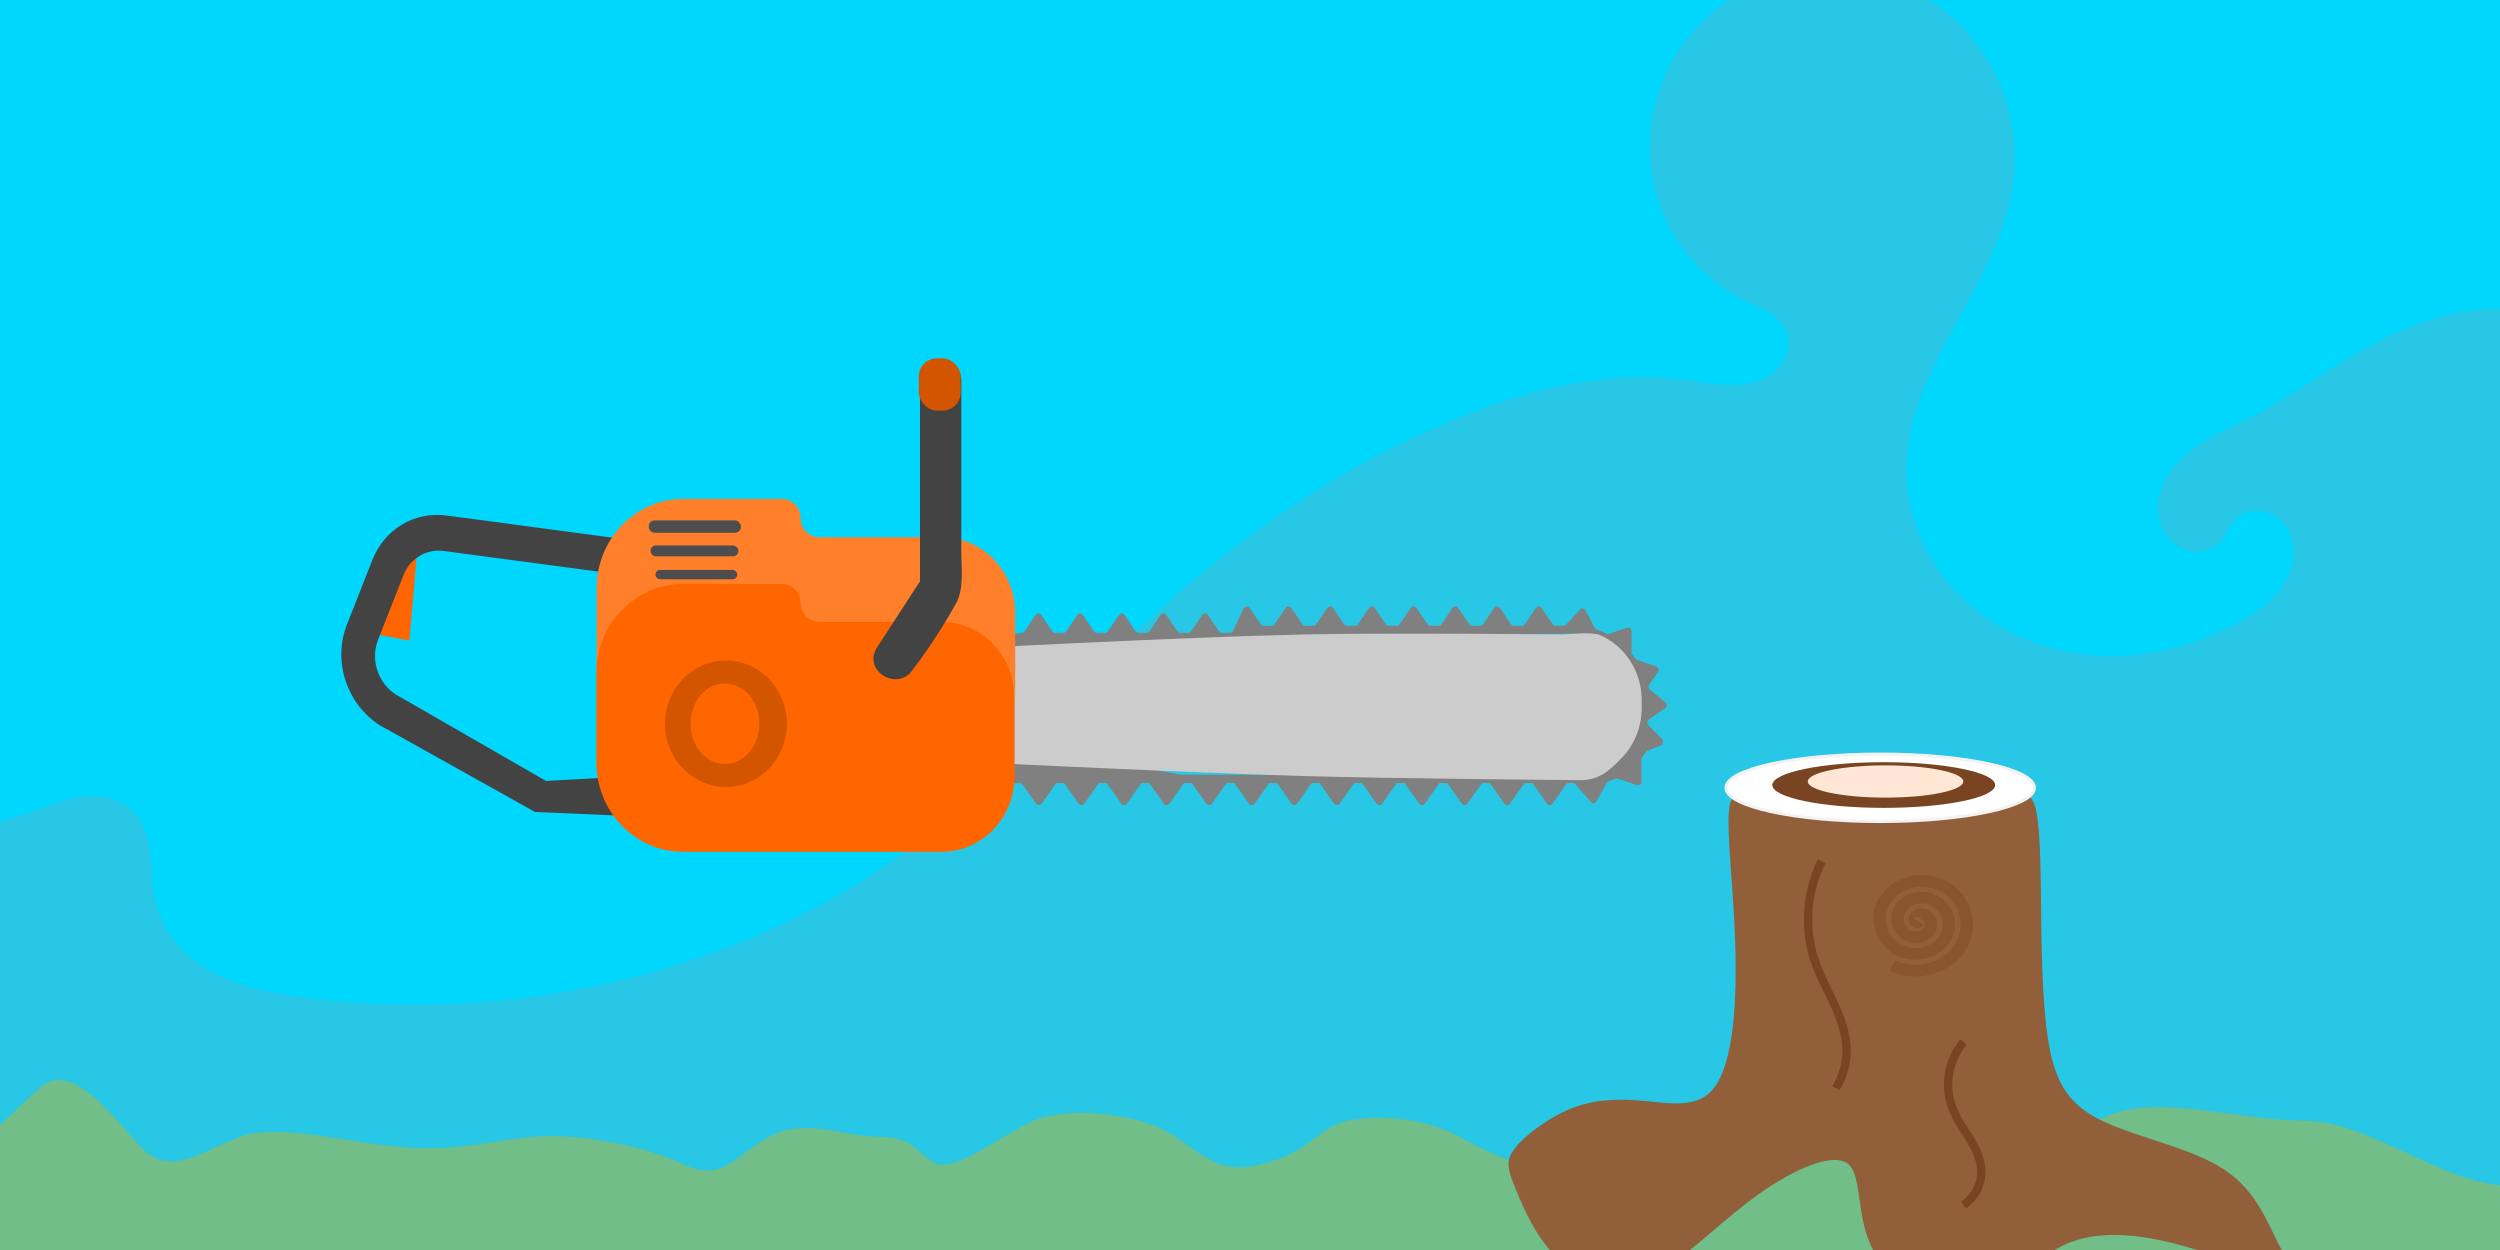 <?xml version="1.0" encoding="UTF-8" standalone="no"?>
<!-- Created with Inkscape (http://www.inkscape.org/) -->

<svg
   width="300"
   height="150"
   viewBox="0 0 79.375 39.688"
   version="1.1"
   id="svg5"
   inkscape:version="1.1 (c68e22c387, 2021-05-23)"
   sodipodi:docname="couper_un_arbre.svg"
   xmlns:inkscape="http://www.inkscape.org/namespaces/inkscape"
   xmlns:sodipodi="http://sodipodi.sourceforge.net/DTD/sodipodi-0.dtd"
   xmlns="http://www.w3.org/2000/svg"
   xmlns:svg="http://www.w3.org/2000/svg">
  <rect x="0" y="0" width="79.375" height="39.688" fill="#333333" stroke="none"/>
  <sodipodi:namedview
     id="namedview7"
     pagecolor="#505050"
     bordercolor="#eeeeee"
     borderopacity="1"
     inkscape:pageshadow="0"
     inkscape:pageopacity="0"
     inkscape:pagecheckerboard="0"
     inkscape:document-units="mm"
     showgrid="false"
     width="300mm"
     units="px"
     inkscape:zoom="1.7727627"
     inkscape:cx="164.9967"
     inkscape:cy="93.357109"
     inkscape:window-width="1366"
     inkscape:window-height="705"
     inkscape:window-x="-8"
     inkscape:window-y="-8"
     inkscape:window-maximized="1"
     inkscape:current-layer="layer1" />
  <defs
     id="defs2">
    <inkscape:path-effect
       effect="spiro"
       id="path-effect888"
       is_visible="true"
       lpeversion="1" />
    <inkscape:path-effect
       effect="spiro"
       id="path-effect2399"
       is_visible="true"
       lpeversion="1" />
    <inkscape:path-effect
       effect="spiro"
       id="path-effect2177"
       is_visible="true"
       lpeversion="1" />
    <inkscape:path-effect
       effect="bspline"
       id="path-effect1980"
       is_visible="true"
       lpeversion="1"
       weight="33.333"
       steps="2"
       helper_size="0"
       apply_no_weight="true"
       apply_with_weight="true"
       only_selected="false" />
    <inkscape:path-effect
       effect="bspline"
       id="path-effect1839"
       is_visible="true"
       lpeversion="1"
       weight="33.333"
       steps="2"
       helper_size="0"
       apply_no_weight="true"
       apply_with_weight="true"
       only_selected="false" />
  </defs>
  <g
     inkscape:label="Calque 1"
     inkscape:groupmode="layer"
     id="layer1">
    <rect
       style="opacity:1;fill:#00d7ff;fill-opacity:1;stroke:#784421;stroke-width:0.104;stroke-linecap:round;stroke-linejoin:round;stroke-opacity:1"
       id="rect13905"
       width="85.516"
       height="44.362"
       x="-2.023"
       y="-1.931"
       ry="1.497" />
    <path
       style="fill:#28c7e5;stroke:none;stroke-width:0.265px;stroke-linecap:butt;stroke-linejoin:miter;stroke-opacity:1;fill-opacity:1"
       d="M -1.916,26.152 -2.023,42.431 H 83.494 l 0.035,-26.988 c 0.308,-1.092 0.173,-2.302 -0.368,-3.3 -0.54,-0.998 -1.48,-1.772 -2.563,-2.111 -0.805,-0.252 -1.672,-0.268 -2.503,-0.121 -0.83,0.147 -1.626,0.452 -2.381,0.829 -1.508,0.754 -2.859,1.794 -4.36,2.562 -0.537,0.275 -1.096,0.515 -1.595,0.855 -0.499,0.34 -0.944,0.795 -1.141,1.366 -0.099,0.285 -0.132,0.595 -0.078,0.892 0.054,0.297 0.198,0.58 0.419,0.785 0.221,0.206 0.52,0.33 0.822,0.323 0.302,-0.006 0.602,-0.148 0.784,-0.389 0.133,-0.175 0.202,-0.392 0.338,-0.564 0.148,-0.187 0.373,-0.309 0.609,-0.341 0.236,-0.033 0.482,0.022 0.687,0.143 0.205,0.121 0.371,0.306 0.476,0.52 0.106,0.214 0.153,0.455 0.147,0.693 -0.013,0.477 -0.239,0.93 -0.556,1.286 -0.317,0.356 -0.721,0.624 -1.138,0.856 -1.025,0.571 -2.162,0.948 -3.33,1.062 -1.168,0.113 -2.366,-0.04 -3.452,-0.484 -1.086,-0.444 -2.057,-1.181 -2.743,-2.133 -0.686,-0.952 -1.08,-2.118 -1.072,-3.292 0.012,-1.619 0.762,-3.133 1.54,-4.553 0.778,-1.42 1.619,-2.86 1.841,-4.465 0.144,-1.04 0.015,-2.116 -0.375,-3.091 -0.39,-0.974 -1.04,-1.844 -1.868,-2.489 -0.827,-0.646 -1.83,-1.065 -2.871,-1.197 -1.041,-0.132 -2.118,0.026 -3.076,0.454 -0.958,0.428 -1.795,1.126 -2.383,1.995 -0.589,0.869 -0.927,1.906 -0.96,2.955 -0.033,1.049 0.241,2.106 0.783,3.005 0.542,0.899 1.35,1.636 2.297,2.088 0.236,0.113 0.481,0.209 0.704,0.345 0.223,0.136 0.428,0.319 0.536,0.557 0.075,0.166 0.1,0.353 0.077,0.533 -0.022,0.18 -0.091,0.354 -0.192,0.505 -0.203,0.302 -0.53,0.506 -0.879,0.609 -0.349,0.103 -0.719,0.111 -1.082,0.08 -0.362,-0.031 -0.72,-0.1 -1.081,-0.149 -2.483,-0.337 -5.007,0.293 -7.327,1.24 -3.902,1.592 -7.401,4.078 -10.431,7.006 -2.167,2.094 -4.116,4.425 -6.483,6.29 -2.915,2.298 -6.403,3.824 -10.027,4.627 C 16.139,31.92 12.881,32.085 9.694,31.675 8.715,31.55 7.727,31.365 6.85,30.911 6.412,30.684 6.006,30.39 5.675,30.025 5.343,29.659 5.087,29.221 4.96,28.745 4.822,28.227 4.837,27.683 4.777,27.151 4.747,26.885 4.698,26.619 4.604,26.369 4.509,26.118 4.368,25.882 4.171,25.701 3.937,25.486 3.633,25.355 3.32,25.301 3.007,25.248 2.684,25.269 2.373,25.331 1.75,25.455 1.171,25.739 0.564,25.926 -0.235,26.173 -1.086,26.25 -1.916,26.152 Z"
       id="path886"
       inkscape:path-effect="#path-effect888"
       inkscape:original-d="M -1.9163035,26.151906 -2.0225067,42.43112 H 83.49359 l 0.03469,-26.987969 c 0,0 -1.953612,-3.606895 -2.930816,-5.410739 -0.977204,-1.8038442 -6.161966,2.17959 -9.243345,3.268988 -3.08138,1.089399 -0.52578,2.555336 -0.789067,3.832607 -0.263287,1.277271 0.22571,-0.375481 0.338172,-0.563618 0.112458,-0.188138 0.150561,2.104441 0.225446,3.156264 0.07488,1.051824 -7.063756,-3.231149 -10.596031,-4.84712 -3.532275,-1.615972 2.25474,-6.0116682 3.381711,-9.0178989 1.126974,-3.0062307 -5.635921,2.4801867 -8.454279,3.7198832 -2.818357,1.2396967 0.826905,0.6014577 1.239962,0.9017897 0.413055,0.300332 -2.103913,1.052353 -3.156265,1.578132 -1.052353,0.52578 -4.88443,0.826906 -7.327042,1.239961 -2.442612,0.413056 -6.954046,4.670954 -10.431465,7.006034 -3.477419,2.33508 -4.321585,4.193669 -6.482776,6.290107 -2.161188,2.096436 -6.684223,3.084885 -10.026732,4.626933 -3.342508,1.542047 -6.387413,0.30086 -9.5815171,0.450895 C 6.5001372,31.825403 6.5382412,29.721754 4.9598442,28.744553 3.3814475,27.767348 4.4340647,26.715788 4.1707781,25.701011 3.9074915,24.686233 1.7662697,25.851574 0.56361866,25.926459 -0.6390324,26.001343 -1.0893982,26.077021 -1.9163035,26.151906 Z" />
    <path
       d="m 52.805,23.492 -0.492,-0.49 c -0.014,-0.024 -0.019,-0.053 -0.014,-0.081 0.005,-0.028 0.021,-0.052 0.042,-0.069 l 0.536,-0.373 c 0.014,-0.01 0.024,-0.024 0.032,-0.04 0.008,-0.015 0.011,-0.032 0.011,-0.05 0,-0.018 -0.004,-0.035 -0.011,-0.05 -0.008,-0.016 -0.018,-0.029 -0.032,-0.04 l -0.497,-0.403 c -0.022,-0.018 -0.036,-0.044 -0.04,-0.072 -0.004,-0.028 0.003,-0.058 0.019,-0.081 l 0.288,-0.411 c 0.009,-0.014 0.015,-0.03 0.017,-0.047 0.003,-0.017 8.24e-4,-0.034 -0.004,-0.05 -0.005,-0.016 -0.014,-0.031 -0.026,-0.043 -0.011,-0.013 -0.026,-0.022 -0.041,-0.027 l -0.651,-0.224 -0.14,-0.198 v -0.71 c -2.77e-4,-0.017 -0.004,-0.034 -0.012,-0.05 -0.008,-0.015 -0.019,-0.029 -0.033,-0.039 -0.014,-0.01 -0.03,-0.017 -0.046,-0.02 -0.017,-0.003 -0.033,-0.001 -0.049,0.004 l -0.572,0.198 c -0.026,0.011 -0.054,0.011 -0.079,0 -0.103,-0.054 -0.21,-0.101 -0.32,-0.138 -0.026,-0.009 -0.048,-0.027 -0.061,-0.052 l -0.288,-0.556 c -0.008,-0.015 -0.019,-0.028 -0.033,-0.038 -0.014,-0.01 -0.029,-0.016 -0.046,-0.019 -0.016,-0.003 -0.033,-0.001 -0.049,0.004 -0.016,0.006 -0.03,0.014 -0.042,0.026 l -0.453,0.482 c -0.02,0.021 -0.047,0.033 -0.076,0.034 h -0.256 c -0.017,0 -0.033,-0.004 -0.048,-0.011 -0.015,-0.009 -0.028,-0.019 -0.038,-0.033 l -0.36,-0.53 c -0.009,-0.014 -0.023,-0.025 -0.038,-0.033 -0.015,-0.009 -0.031,-0.011 -0.048,-0.011 -0.017,0 -0.033,0.004 -0.048,0.011 -0.015,0.009 -0.028,0.019 -0.038,0.033 l -0.36,0.53 c -0.009,0.014 -0.023,0.025 -0.038,0.033 -0.015,0.009 -0.031,0.011 -0.048,0.011 h -0.259 c -0.017,0 -0.033,-0.004 -0.048,-0.011 -0.015,-0.009 -0.028,-0.019 -0.038,-0.033 l -0.36,-0.53 c -0.009,-0.014 -0.023,-0.025 -0.038,-0.033 -0.015,-0.009 -0.031,-0.011 -0.048,-0.011 -0.017,0 -0.033,0.004 -0.048,0.011 -0.015,0.009 -0.028,0.019 -0.038,0.033 l -0.36,0.53 c -0.009,0.014 -0.023,0.025 -0.038,0.033 -0.015,0.009 -0.031,0.011 -0.048,0.011 h -0.259 c -0.017,0 -0.033,-0.004 -0.048,-0.011 -0.015,-0.009 -0.028,-0.019 -0.038,-0.033 L 46.292,19.296 c -0.009,-0.014 -0.023,-0.025 -0.038,-0.033 -0.015,-0.009 -0.031,-0.011 -0.048,-0.011 -0.017,0 -0.033,0.004 -0.048,0.011 -0.015,0.009 -0.028,0.019 -0.038,0.033 l -0.36,0.53 c -0.009,0.014 -0.023,0.025 -0.038,0.033 -0.015,0.009 -0.031,0.011 -0.048,0.011 H 45.414 c -0.017,0 -0.033,-0.004 -0.048,-0.011 -0.015,-0.009 -0.028,-0.019 -0.038,-0.033 L 44.968,19.296 c -0.009,-0.014 -0.023,-0.025 -0.038,-0.033 -0.015,-0.009 -0.031,-0.011 -0.048,-0.011 -0.017,0 -0.033,0.004 -0.048,0.011 -0.015,0.009 -0.028,0.019 -0.038,0.033 l -0.36,0.53 c -0.009,0.014 -0.023,0.025 -0.038,0.033 -0.015,0.009 -0.031,0.011 -0.048,0.011 h -0.259 c -0.017,0 -0.033,-0.004 -0.048,-0.011 -0.015,-0.009 -0.028,-0.019 -0.038,-0.033 L 43.643,19.296 c -0.009,-0.014 -0.023,-0.025 -0.038,-0.033 -0.015,-0.009 -0.031,-0.011 -0.048,-0.011 -0.017,0 -0.033,0.004 -0.048,0.011 -0.015,0.009 -0.028,0.019 -0.038,0.033 l -0.36,0.53 c -0.009,0.014 -0.023,0.025 -0.038,0.033 -0.015,0.009 -0.031,0.011 -0.048,0.011 H 42.765 c -0.017,0 -0.033,-0.004 -0.048,-0.011 -0.015,-0.009 -0.028,-0.019 -0.038,-0.033 L 42.319,19.296 c -0.009,-0.014 -0.023,-0.025 -0.038,-0.033 -0.015,-0.009 -0.031,-0.011 -0.048,-0.011 -0.017,0 -0.033,0.004 -0.048,0.011 -0.015,0.009 -0.028,0.019 -0.038,0.033 l -0.36,0.53 c -0.009,0.014 -0.023,0.025 -0.038,0.033 -0.015,0.009 -0.031,0.011 -0.048,0.011 H 41.441 c -0.017,0 -0.033,-0.004 -0.048,-0.011 -0.015,-0.009 -0.028,-0.019 -0.038,-0.033 L 40.995,19.296 c -0.009,-0.014 -0.023,-0.025 -0.038,-0.033 -0.015,-0.009 -0.031,-0.011 -0.048,-0.011 -0.017,0 -0.033,0.004 -0.048,0.011 -0.015,0.009 -0.028,0.019 -0.038,0.033 l -0.36,0.53 c -0.009,0.014 -0.023,0.025 -0.038,0.033 -0.015,0.009 -0.031,0.011 -0.048,0.011 h -0.259 c -0.017,0 -0.033,-0.004 -0.048,-0.011 -0.015,-0.009 -0.028,-0.019 -0.038,-0.033 L 39.67,19.296 c -0.009,-0.014 -0.023,-0.025 -0.038,-0.033 -0.015,-0.009 -0.031,-0.011 -0.048,-0.011 -0.017,0 -0.033,0.004 -0.048,0.011 -0.015,0.009 -0.028,0.019 -0.038,0.033 l -0.36,0.753 c -0.009,0.014 -0.023,0.025 -0.038,0.033 -0.015,0.009 -0.031,0.011 -0.048,0.011 h -0.259 c -0.017,0 -0.033,-0.004 -0.048,-0.011 -0.015,-0.009 -0.028,-0.019 -0.038,-0.033 l -0.36,-0.53 c -0.009,-0.014 -0.023,-0.025 -0.038,-0.033 -0.015,-0.009 -0.031,-0.011 -0.048,-0.011 -0.017,0 -0.033,0.004 -0.048,0.011 -0.015,0.009 -0.028,0.019 -0.038,0.033 l -0.36,0.53 c -0.009,0.014 -0.023,0.025 -0.038,0.033 -0.015,0.009 -0.031,0.011 -0.048,0.011 h -0.259 c -0.017,0 -0.033,-0.004 -0.048,-0.011 -0.015,-0.009 -0.028,-0.019 -0.038,-0.033 l -0.36,-0.53 c -0.009,-0.014 -0.023,-0.025 -0.038,-0.033 -0.015,-0.009 -0.031,-0.011 -0.048,-0.011 -0.017,0 -0.033,0.004 -0.048,0.011 -0.015,0.009 -0.028,0.019 -0.038,0.033 l -0.36,0.53 c -0.009,0.014 -0.023,0.025 -0.038,0.033 -0.015,0.009 -0.031,0.011 -0.048,0.011 h -0.259 c -0.017,0 -0.033,-0.004 -0.048,-0.011 -0.015,-0.009 -0.028,-0.019 -0.038,-0.033 l -0.36,-0.53 c -0.009,-0.014 -0.023,-0.025 -0.038,-0.033 -0.015,-0.009 -0.031,-0.011 -0.048,-0.011 -0.017,0 -0.034,0.004 -0.048,0.011 -0.015,0.008 -0.028,0.019 -0.038,0.033 l -0.36,0.53 c -0.009,0.014 -0.023,0.025 -0.038,0.033 -0.015,0.009 -0.031,0.011 -0.048,0.011 h -0.259 c -0.017,0 -0.033,-0.004 -0.048,-0.011 -0.015,-0.009 -0.028,-0.019 -0.038,-0.033 l -0.36,-0.53 c -0.009,-0.014 -0.023,-0.025 -0.038,-0.033 -0.015,-0.009 -0.031,-0.011 -0.048,-0.011 -0.017,0 -0.033,0.004 -0.048,0.011 -0.015,0.009 -0.028,0.019 -0.038,0.033 l -0.36,0.53 c -0.009,0.014 -0.023,0.025 -0.038,0.033 -0.015,0.009 -0.031,0.011 -0.048,0.011 h -0.259 c -0.017,0 -0.033,-0.004 -0.048,-0.011 -0.015,-0.009 -0.028,-0.019 -0.038,-0.033 l -0.36,-0.53 c -0.009,-0.014 -0.023,-0.025 -0.038,-0.033 -0.015,-0.009 -0.031,-0.011 -0.048,-0.011 -0.017,0 -0.033,0.004 -0.048,0.011 -0.015,0.009 -0.028,0.019 -0.038,0.033 l -0.36,0.53 c -0.009,0.014 -0.023,0.025 -0.038,0.033 -0.015,0.009 -0.031,0.009 -0.048,0.011 l -2.571,0.297 c -0.029,0.003 0.061,-0.508 0.041,-0.486 -0.02,0.021 -0.032,0.05 -0.032,0.079 v 4.769 c 0,0.03 0.011,0.058 0.032,0.079 0.02,0.021 0.047,0.033 0.076,0.033 h 2.397 c 0.017,0 0.033,0.004 0.048,0.011 0.015,0.008 0.028,0.019 0.038,0.033 l 0.432,0.612 c 0.009,0.014 0.023,0.025 0.038,0.033 0.015,0.008 0.031,0.011 0.048,0.011 0.017,0 0.033,-0.004 0.048,-0.011 0.015,-0.009 0.028,-0.019 0.038,-0.033 l 0.464,-0.657 h 0.252 l 0.464,0.657 c 0.009,0.014 0.023,0.025 0.038,0.033 0.015,0.008 0.031,0.011 0.048,0.011 0.017,0 0.033,-0.004 0.048,-0.011 0.015,-0.009 0.028,-0.019 0.038,-0.033 l 0.464,-0.657 h 0.252 l 0.464,0.657 c 0.009,0.014 0.023,0.025 0.038,0.033 0.015,0.008 0.031,0.011 0.048,0.011 0.017,0 0.033,-0.004 0.048,-0.011 0.015,-0.009 0.028,-0.019 0.038,-0.033 l 0.464,-0.657 h 0.252 l 0.464,0.657 c 0.009,0.014 0.023,0.025 0.038,0.033 0.015,0.008 0.031,0.011 0.048,0.011 0.017,0 0.033,-0.004 0.048,-0.011 0.015,-0.009 0.028,-0.019 0.038,-0.033 l 0.464,-0.657 h 0.252 l 0.464,0.657 c 0.009,0.014 0.023,0.025 0.038,0.033 0.015,0.008 0.031,0.011 0.048,0.011 0.017,0 0.033,-0.004 0.048,-0.011 0.015,-0.009 0.028,-0.019 0.038,-0.033 l 0.464,-0.657 h 0.252 l 0.464,0.657 c 0.009,0.014 0.023,0.025 0.038,0.033 0.015,0.008 0.031,0.011 0.048,0.011 0.017,0 0.033,-0.004 0.048,-0.011 0.015,-0.009 0.028,-0.019 0.038,-0.033 l 0.464,-0.657 H 40.544 l 0.464,0.657 c 0.009,0.014 0.023,0.025 0.038,0.033 0.015,0.008 0.031,0.011 0.048,0.011 0.017,0 0.033,-0.004 0.048,-0.011 0.015,-0.009 0.028,-0.019 0.038,-0.033 l 0.464,-0.657 h 0.252 l 0.464,0.657 c 0.009,0.014 0.023,0.025 0.038,0.033 0.015,0.008 0.031,0.011 0.048,0.011 0.017,0 0.033,-0.004 0.048,-0.011 0.015,-0.009 0.028,-0.019 0.038,-0.033 l 0.464,-0.657 h 0.252 l 0.464,0.657 c 0.009,0.014 0.023,0.025 0.038,0.033 0.015,0.008 0.031,0.011 0.048,0.011 0.017,0 0.033,-0.004 0.048,-0.011 0.015,-0.009 0.028,-0.019 0.038,-0.033 l 0.464,-0.657 h 0.252 l 0.464,0.657 c 0.009,0.014 0.023,0.025 0.038,0.033 0.015,0.008 0.031,0.011 0.048,0.011 0.017,0 0.033,-0.004 0.048,-0.011 0.015,-0.009 0.028,-0.019 0.038,-0.033 l 0.464,-0.657 h 0.252 l 0.464,0.657 c 0.009,0.014 0.023,0.025 0.038,0.033 0.015,0.008 0.031,0.011 0.048,0.011 0.017,0 0.033,-0.004 0.048,-0.011 0.015,-0.009 0.028,-0.019 0.038,-0.033 l 0.464,-0.657 h 0.252 l 0.464,0.657 c 0.009,0.014 0.023,0.025 0.038,0.033 0.015,0.008 0.031,0.011 0.048,0.011 0.017,0 0.033,-0.004 0.048,-0.011 0.015,-0.009 0.028,-0.019 0.038,-0.033 l 0.464,-0.657 h 0.252 l 0.464,0.657 c 0.009,0.014 0.023,0.025 0.038,0.033 0.015,0.008 0.031,0.011 0.048,0.011 0.017,0 0.033,-0.004 0.048,-0.011 0.015,-0.009 0.028,-0.019 0.038,-0.033 l 0.464,-0.657 h 0.234 l 0.515,0.594 c 0.009,0.014 0.023,0.025 0.038,0.033 0.015,0.008 0.031,0.011 0.048,0.011 0.017,0 0.033,-0.004 0.048,-0.011 0.015,-0.009 0.028,-0.019 0.038,-0.033 l 0.36,-0.631 0.295,-0.116 0.644,0.22 c 0.016,0.006 0.033,0.007 0.049,0.004 0.017,-0.003 0.032,-0.01 0.046,-0.019 0.014,-0.01 0.025,-0.024 0.033,-0.039 0.008,-0.016 0.012,-0.032 0.012,-0.05 v -0.747 l 0.173,-0.235 0.498,-0.195 z m -11.196,-3.302 8.25,-0.071 c 0.573,-0.005 1.122,0.236 1.527,0.656 0.405,0.42 0.632,0.99 0.632,1.584 0,0.594 -0.227,1.164 -0.632,1.584 -0.405,0.42 -0.954,0.656 -1.527,0.656 H 37.512 l -7.387,-1.323 c -0.028,-0.005 -0.275,1.312 -0.295,1.29 -0.02,-0.021 -0.032,-0.049 -0.032,-0.079 0.028,-1.428 0.118,-1.856 0.165,-3.278 2.707,-0.181 5.424,-0.503 8.029,-0.765 1.215,-0.122 2.467,-0.262 3.615,-0.256 z"
       fill="#558a89"
       id="path17-77"
       style="fill:#808080;stroke-width:0.367"
       sodipodi:nodetypes="ccccccscccccccccccccsscccccccccccccsccccsccccssccccsccccssccccsccccssccccsccccssccccsccccssccccsccccssccccsccccssccccsccccsscsccsccccssccccsccccssccccsssccssccccsccccssccccsccccsscsscssccccsccccccsccccccsccccccsccccccsccccccsccccccsccccccsccccccsccccccsccccccsccccccsccccccsccccccsccccccccscccccscscscscccsc" />
    <path
       d="m 49.579,20.144 c 0,0 -5.441,-0.057 -8.161,0 -3.837,0.081 -11.505,0.484 -11.505,0.484 l -0.918,3.48 c 0,0 8.297,0.414 12.448,0.533 2.916,0.084 8.75,0.129 8.75,0.129 0.573,-0.005 0.894,-0.287 1.299,-0.707 0.405,-0.42 0.632,-0.99 0.632,-1.585 v -0.22 c 0.003,-0.297 -0.05,-0.591 -0.157,-0.866 -0.107,-0.275 -0.266,-0.525 -0.466,-0.736 -0.201,-0.211 -0.44,-0.378 -0.704,-0.492 -0.263,-0.114 -0.933,-0.021 -1.219,-0.021 z"
       fill="#ffffff"
       id="path19-56"
       style="fill:#cccccc;stroke-width:0.367"
       sodipodi:nodetypes="caccascscccccc" />
    <path
       d="m 11.597,20.075 1.4,0.267 0.272,-3.115 z"
       fill="#f44e4e"
       id="path21-3"
       style="fill:#ff6600;stroke-width:0.367"
       inkscape:transform-center-x="-1.6362906"
       inkscape:transform-center-y="-1.2945484" />
    <path
       d="m 20.224,25.921 -3.238,-0.141 -4.684,-2.618 c -0.578,-0.28 -1.039,-0.787 -1.281,-1.41 -0.242,-0.623 -0.246,-1.309 -0.01,-1.909 l 0.807,-2.054 c 0.187,-0.479 0.516,-0.875 0.94,-1.131 0.424,-0.255 0.92,-0.357 1.416,-0.29 l 6.716,0.896 -0.081,1.126 -6.716,-0.896 c -0.271,-0.037 -0.542,0.018 -0.773,0.157 -0.231,0.139 -0.411,0.355 -0.513,0.617 l -0.807,2.054 c -0.127,0.327 -0.125,0.701 0.007,1.039 0.132,0.339 0.382,0.615 0.697,0.768 l 4.629,2.666 2.142,-0.118 z"
       fill="#434343"
       id="path23-7"
       style="stroke-width:0.367"
       sodipodi:nodetypes="cccsscccccccccccccc" />
    <path
       d="m 29.914,17.057 h -3.894 c -0.078,0.001 -0.156,-0.013 -0.229,-0.042 -0.073,-0.03 -0.139,-0.074 -0.195,-0.131 -0.056,-0.057 -0.1,-0.124 -0.131,-0.199 -0.031,-0.075 -0.046,-0.155 -0.046,-0.236 0,-0.161 -0.062,-0.316 -0.172,-0.43 -0.11,-0.114 -0.259,-0.178 -0.415,-0.178 H 21.68 c -0.727,0.001 -1.424,0.303 -1.937,0.837 -0.514,0.534 -0.802,1.258 -0.802,2.012 v 2.801 c 0,-0.756 0.289,-1.48 0.804,-2.015 0.515,-0.534 1.213,-0.835 1.942,-0.835 h 3.153 c 0.155,0.001 0.303,0.067 0.411,0.182 0.109,0.115 0.169,0.269 0.168,0.43 0.001,0.08 0.019,0.159 0.05,0.232 0.031,0.073 0.076,0.139 0.132,0.194 0.056,0.055 0.121,0.098 0.193,0.127 0.072,0.029 0.149,0.042 0.226,0.041 h 3.894 c 0.615,0 1.204,0.253 1.639,0.704 0.434,0.451 0.679,1.063 0.679,1.701 v -2.778 c 0.001,-0.317 -0.058,-0.631 -0.173,-0.924 -0.115,-0.293 -0.286,-0.56 -0.502,-0.784 -0.215,-0.225 -0.471,-0.403 -0.753,-0.524 -0.282,-0.122 -0.584,-0.184 -0.889,-0.184 z"
       fill="#fc8686"
       id="path25-82"
       style="fill:#ff7f2a;stroke-width:0.367" />
    <path
       d="m 29.914,19.746 h -3.894 c -0.077,0.001 -0.154,-0.011 -0.226,-0.041 -0.072,-0.029 -0.137,-0.072 -0.193,-0.127 -0.056,-0.055 -0.101,-0.121 -0.132,-0.194 -0.031,-0.073 -0.048,-0.152 -0.05,-0.232 0,-0.161 -0.062,-0.316 -0.172,-0.43 -0.11,-0.114 -0.259,-0.178 -0.415,-0.178 h -3.153 c -0.728,0 -1.427,0.3 -1.942,0.835 -0.515,0.534 -0.804,1.259 -0.804,2.015 v 2.801 c 0,0.756 0.289,1.48 0.804,2.015 0.515,0.534 1.213,0.835 1.942,0.835 h 8.216 c 0.615,0 1.204,-0.253 1.639,-0.704 0.434,-0.451 0.679,-1.063 0.679,-1.701 v -2.476 c 0.003,-0.637 -0.238,-1.248 -0.669,-1.701 -0.431,-0.453 -1.018,-0.71 -1.631,-0.715 z"
       fill="#ff6b6b"
       id="path27-6"
       style="fill:#ff6600;stroke-width:0.367" />
    <path
       d="m 23.048,24.989 c 1.069,0 1.936,-0.9 1.936,-2.009 0,-1.109 -0.867,-2.009 -1.936,-2.009 -1.069,0 -1.936,0.9 -1.936,2.009 0,1.109 0.867,2.009 1.936,2.009 z"
       fill="#f44e4e"
       id="path29-16"
       style="fill:#d45500;stroke-width:0.367" />
    <path
       d="m 29.209,12.087 v 5.116 1.255 c 0,-0.086 0,0 0,0 l -1.364,2.099 c -0.479,0.747 0.669,1.427 1.144,0.695 0.514,-0.679 0.979,-1.395 1.393,-2.144 0.227,-0.497 0.14,-1.083 0.14,-1.628 v -5.392 c 0,-0.183 -0.07,-0.358 -0.194,-0.487 -0.125,-0.129 -0.294,-0.202 -0.47,-0.202 -0.176,0 -0.345,0.073 -0.47,0.202 -0.125,0.129 -0.194,0.304 -0.194,0.487 z"
       fill="#434343"
       id="path31-83"
       style="stroke-width:0.367" />
    <ellipse
       style="fill:#ff6600;stroke-width:0.047;stroke-linecap:round;stroke-linejoin:round"
       id="path3297"
       cx="23.017"
       cy="22.978"
       rx="1.092"
       ry="1.279" />
    <rect
       style="fill:#4d4d4d;stroke-width:0.033;stroke-linecap:round;stroke-linejoin:round"
       id="rect3941"
       width="2.924"
       height="0.394"
       x="20.598"
       y="16.523"
       ry="0.187" />
    <rect
       style="fill:#4d4d4d;stroke-width:0.033;stroke-linecap:round;stroke-linejoin:round"
       id="rect3967"
       width="2.794"
       height="0.345"
       x="20.652"
       y="17.319"
       ry="0.173" />
    <rect
       style="fill:#4d4d4d;stroke-width:0.033;stroke-linecap:round;stroke-linejoin:round"
       id="rect3969"
       width="2.6"
       height="0.296"
       x="20.809"
       y="18.095"
       ry="0.148" />
    <rect
       style="fill:#d45500;stroke-width:0.04;stroke-linecap:round;stroke-linejoin:round"
       id="rect4145"
       width="0.014"
       height="6.3166211e-15"
       x="29.625"
       y="7.755"
       ry="3.1583106e-15" />
    <rect
       style="fill:#d45500;stroke-width:0.044;stroke-linecap:round;stroke-linejoin:round"
       id="rect4147"
       width="1.332"
       height="1.66"
       x="29.171"
       y="11.377"
       ry="0.577" />
    <path
       d="m 116.478,37.928 c -3.3e-4,-1.725 0.384,-3.428 1.124,-4.982 0.74,-1.554 1.818,-2.92 3.153,-3.995 -1.591,0.514 -3.052,1.376 -4.276,2.525 -1.225,1.149 -2.184,2.556 -2.81,4.122 -0.626,1.566 -0.903,3.252 -0.812,4.938 0.091,1.686 0.549,3.331 1.34,4.819 0.791,1.487 1.897,2.78 3.238,3.787 1.342,1.007 2.886,1.703 4.523,2.038 1.637,0.335 3.328,0.302 4.951,-0.097 1.623,-0.399 3.14,-1.155 4.442,-2.214 -1.707,0.557 -3.519,0.698 -5.29,0.412 -1.771,-0.286 -3.45,-0.991 -4.9,-2.058 -1.45,-1.067 -2.63,-2.464 -3.444,-4.08 -0.814,-1.615 -1.239,-3.402 -1.239,-5.214 z"
       fill="#3c6448"
       id="path11-63"
       style="fill:#4d815d;fill-opacity:1;stroke-width:0.279" />
    <path
       d="m 135.628,39.892 c -6.2e-4,-1.813 -0.425,-3.599 -1.239,-5.214 -0.814,-1.615 -1.994,-3.013 -3.444,-4.08 -1.45,-1.067 -3.129,-1.772 -4.9,-2.058 -1.771,-0.286 -3.584,-0.145 -5.29,0.412 -2.07,1.683 -3.492,4.045 -4.02,6.677 -0.528,2.632 -0.128,5.367 1.13,7.732 1.258,2.365 3.295,4.21 5.758,5.216 2.463,1.006 5.197,1.109 7.727,0.292 1.334,-1.075 2.412,-2.441 3.153,-3.995 0.74,-1.554 1.125,-3.257 1.124,-4.982 z"
       fill="#77b590"
       id="path13-48"
       style="fill:#77b570;fill-opacity:1;stroke-width:0.279" />
    <path
       d="m 121.46,33.532 -0.25,-0.255 -2.659,1.837 -0.472,-4.772 h -0.849 l -0.569,5.745 -1.89,-1.304 -0.25,0.252 1.957,2.892 -0.489,4.942 -0.445,4.502 v 0 l -0.442,4.473 h 5.107 l -1.421,-14.363 z"
       fill="#915f3a"
       id="path15-3"
       style="stroke-width:0.279"
       sodipodi:nodetypes="cccccccccccccccc" />
    <path
       style="fill:#71be89;fill-opacity:1;stroke:none;stroke-width:0.274px;stroke-linecap:butt;stroke-linejoin:miter;stroke-opacity:1"
       d="m -1.863,37.455 c 1.035,-0.964 2.069,-1.929 3.104,-2.894 1.034,-0.965 2.337,0.908 3.249,1.873 0.913,0.964 1.924,0.114 3.141,-0.341 1.217,-0.454 3.53,0.227 5.294,0.341 1.765,0.113 2.678,-0.227 4.016,-0.341 1.339,-0.114 3.359,0.227 4.698,0.851 1.339,0.624 1.632,-0.227 2.788,-0.851 1.156,-0.625 2.313,2.64e-4 3.469,0 1.156,-2.65e-4 1.217,0.568 1.826,0.851 0.608,0.283 2.069,-0.908 3.104,-1.362 1.034,-0.454 3.334,-0.283 4.49,0.511 1.156,0.794 1.535,1.192 2.812,0.851 1.278,-0.341 1.461,-0.794 2.191,-1.192 0.73,-0.398 2.678,-0.397 4.016,0.341 1.339,0.737 2.678,1.306 4.016,1.022 1.339,-0.284 3.043,-1.248 4.564,-1.873 1.521,-0.625 3.993,-0.056 6.244,1.022 2.251,1.078 3.797,0.284 5.44,-0.681 1.643,-0.965 4.382,2.64e-4 6.572,0 2.191,-2.65e-4 4.722,2.327 6.913,2.043 2.191,-0.284 0.877,-1.873 1.485,-1.362 0.608,0.51 2.435,-1.135 3.651,-1.703 1.217,-0.568 0.365,1.93 0.548,2.894 0.182,0.964 0.365,3.405 0.548,5.108 0.182,1.702 -87.633,0.681 -87.633,0.681 z"
       id="path5054"
       sodipodi:nodetypes="csssssssssssssssssssssssscc" />
    <path
       style="fill:#915f3a;fill-opacity:1;stroke:none;stroke-width:0.265px;stroke-linecap:butt;stroke-linejoin:miter;stroke-opacity:1"
       d="m 48.125,36.422 c 0.338,-0.413 1.088,-0.975 1.838,-1.257 0.75,-0.281 1.5,-0.281 2.288,-0.206 0.788,0.075 1.613,0.225 2.119,-0.356 0.506,-0.581 0.694,-1.894 0.731,-3.244 0.038,-1.35 -0.075,-2.738 -0.15,-3.807 -0.075,-1.069 -0.113,-1.819 1.42e-4,-2.101 0.113,-0.281 0.375,-0.094 1.2,0.131 0.825,0.225 2.213,0.488 3.545,0.506 1.332,0.019 2.607,-0.206 3.432,-0.469 0.825,-0.263 1.2,-0.563 1.407,-0.206 0.206,0.357 0.244,1.369 0.263,2.87 0.019,1.5 0.019,3.488 0.244,4.82 0.225,1.332 0.675,2.007 1.763,2.513 1.088,0.506 2.813,0.844 3.845,1.538 1.031,0.694 1.369,1.744 1.763,2.476 0.394,0.731 0.844,1.144 0.206,0.994 -0.638,-0.15 -2.363,-0.863 -3.826,-1.2 -1.463,-0.338 -2.663,-0.3 -3.582,0.281 -0.919,0.581 -1.557,1.707 -2.607,1.838 -1.05,0.131 -2.513,-0.731 -3.113,-1.819 -0.6,-1.088 -0.338,-2.401 -0.825,-2.776 -0.488,-0.375 -1.725,0.187 -2.813,0.956 -1.088,0.769 -2.026,1.744 -2.869,2.269 -0.844,0.525 -1.594,0.6 -2.25,0.45 -0.656,-0.15 -1.219,-0.525 -1.669,-1.106 -0.45,-0.581 -0.788,-1.369 -0.994,-1.894 -0.206,-0.525 -0.281,-0.788 0.056,-1.2 z"
       id="path1837"
       inkscape:path-effect="#path-effect1839"
       inkscape:original-d="m 47.71235,36.571963 c 0.75046,-0.562379 1.50065,-1.125026 2.25058,-1.687935 0.75047,2.64e-4 1.50065,2.64e-4 2.25058,0 0.8255,0.150307 1.65069,0.300341 2.47564,0.450117 0.18782,-1.312604 0.37537,-2.625416 0.56265,-3.938519 -0.11227,-1.387623 -0.22479,-2.775455 -0.33759,-4.163578 -0.0372,-0.749944 -0.0748,-1.500124 -0.11253,-2.250582 0.26284,0.187817 0.5254,0.375361 0.78771,0.562645 1.38815,0.262838 2.77598,0.525401 4.16357,0.787704 1.27562,-0.224798 2.55093,-0.449852 3.82599,-0.675175 0.37537,-0.299818 0.75046,-0.59989 1.12529,-0.900232 0.0378,1.013047 0.0753,2.025788 0.11253,3.038286 2.7e-4,1.988318 2.7e-4,3.976294 0,5.964042 0.45039,0.675452 0.9005,1.350613 1.35035,2.025526 1.72575,0.337857 3.45116,0.675439 5.17634,1.012761 0.33786,1.050557 0.67544,2.100808 1.01277,3.150815 0.45039,0.412879 0.90049,0.825478 1.35035,1.237821 -1.72522,-0.712436 -3.45063,-1.425104 -5.17634,-2.138053 -1.20008,0.03777 -2.40036,0.07528 -3.60094,0.112527 -0.63741,1.12558 -1.27506,2.250848 -1.91299,3.375875 -1.46264,-0.862476 -2.92549,-1.725182 -4.38864,-2.58817 0.26284,-1.312601 0.5254,-2.625416 0.78771,-3.938519 -1.23758,0.562922 -2.47538,1.125556 -3.71346,1.687936 -0.9375,0.975537 -1.87523,1.95077 -2.81323,2.925757 -0.74995,0.07529 -1.50013,0.150304 -2.25058,0.22506 -0.5624,-0.374841 -1.12503,-0.74993 -1.68794,-1.125292 -0.33733,-0.787455 -0.67491,-1.575144 -1.01276,-2.363112 -0.0748,-0.262308 -0.14978,-0.52487 -0.22506,-0.787705 z" />
    <ellipse
       style="fill:#ffffff;stroke:#f2f2f2;stroke-width:0.098;stroke-linecap:round;stroke-linejoin:round"
       id="path1863"
       cx="59.697"
       cy="25.013"
       rx="4.896"
       ry="1.07" />
    <path
       style="fill:none;stroke:#784421;stroke-width:0.265px;stroke-linecap:butt;stroke-linejoin:miter;stroke-opacity:1"
       d="m 57.84,27.345 c -0.486,0.966 -0.569,2.126 -0.225,3.151 0.159,0.476 0.404,0.917 0.614,1.373 0.21,0.456 0.388,0.939 0.399,1.44 0.01,0.434 -0.109,0.869 -0.338,1.238"
       id="path2175"
       inkscape:path-effect="#path-effect2177"
       inkscape:original-d="m 57.83997,27.344577 c -0.0748,1.050536 -0.14977,2.100808 -0.22506,3.150815 -0.0753,1.050007 0.67544,1.87575 1.01276,2.813227 0.33732,0.93748 -0.22479,0.825479 -0.33758,1.237821" />
    <path
       sodipodi:type="spiral"
       style="opacity:0.36;fill:none;fill-rule:evenodd;stroke:#784421;stroke-opacity:1"
       id="path2282"
       sodipodi:cx="441.4686"
       sodipodi:cy="96.11937"
       sodipodi:expansion="1"
       sodipodi:revolution="3"
       sodipodi:radius="4.3788028"
       sodipodi:argument="-16.771662"
       sodipodi:t0="0"
       d="m 441.469,96.119 c -0.107,0.192 -0.311,-0.049 -0.319,-0.177 -0.021,-0.347 0.383,-0.519 0.673,-0.461 0.52,0.105 0.747,0.698 0.603,1.17 -0.212,0.692 -1.018,0.98 -1.666,0.744 -0.864,-0.315 -1.215,-1.339 -0.886,-2.162 0.414,-1.036 1.66,-1.452 2.658,-1.028 1.209,0.513 1.688,1.982 1.17,3.154 -0.611,1.382 -2.303,1.925 -3.651,1.311 -1.555,-0.709 -2.163,-2.625 -1.453,-4.147 0.806,-1.729 2.947,-2.4 4.643,-1.595 1.902,0.904 2.638,3.269 1.737,5.139 -1.001,2.076 -3.592,2.876 -5.635,1.878"
       transform="matrix(0.392,0,0,0.366,-112.137,-5.919)" />
    <path
       style="fill:none;stroke:#784421;stroke-width:0.265px;stroke-linecap:butt;stroke-linejoin:miter;stroke-opacity:1"
       d="m 62.341,33.084 c -0.242,0.291 -0.404,0.648 -0.463,1.023 -0.059,0.374 -0.015,0.764 0.126,1.116 0.132,0.33 0.345,0.621 0.531,0.924 0.186,0.303 0.351,0.634 0.369,0.989 0.011,0.219 -0.035,0.441 -0.133,0.637 -0.098,0.196 -0.248,0.366 -0.429,0.489"
       id="path2397"
       inkscape:path-effect="#path-effect2399"
       inkscape:original-d="m 62.34113,33.083562 c -0.11226,0.712949 -0.22479,1.425633 -0.33758,2.138053 -0.1128,0.712419 0.60042,1.275596 0.90023,1.912995 0.29981,0.6374 -0.37483,0.750459 -0.56265,1.125292" />
    <ellipse
       style="fill:#784421;stroke:#000000;stroke-width:0.113;stroke-linecap:round;stroke-linejoin:round;stroke-opacity:0"
       id="path3519"
       cx="59.809"
       cy="24.925"
       rx="3.538"
       ry="0.725" />
    <ellipse
       style="fill:#ffe6d5;stroke:#000000;stroke-width:0.114;stroke-linecap:round;stroke-linejoin:round;stroke-opacity:0"
       id="path3645"
       cx="59.866"
       cy="-24.813"
       rx="2.469"
       ry="0.512"
       transform="scale(1,-1)" />
    <rect
       style="opacity:0.36;fill:#ffffff;fill-opacity:1;stroke:#784421;stroke-width:0.1;stroke-linecap:round;stroke-linejoin:round;stroke-opacity:1"
       id="rect13881"
       width="5.852"
       height="5.514"
       x="6.189"
       y="-12.716"
       ry="1.375" />
  </g>
</svg>
